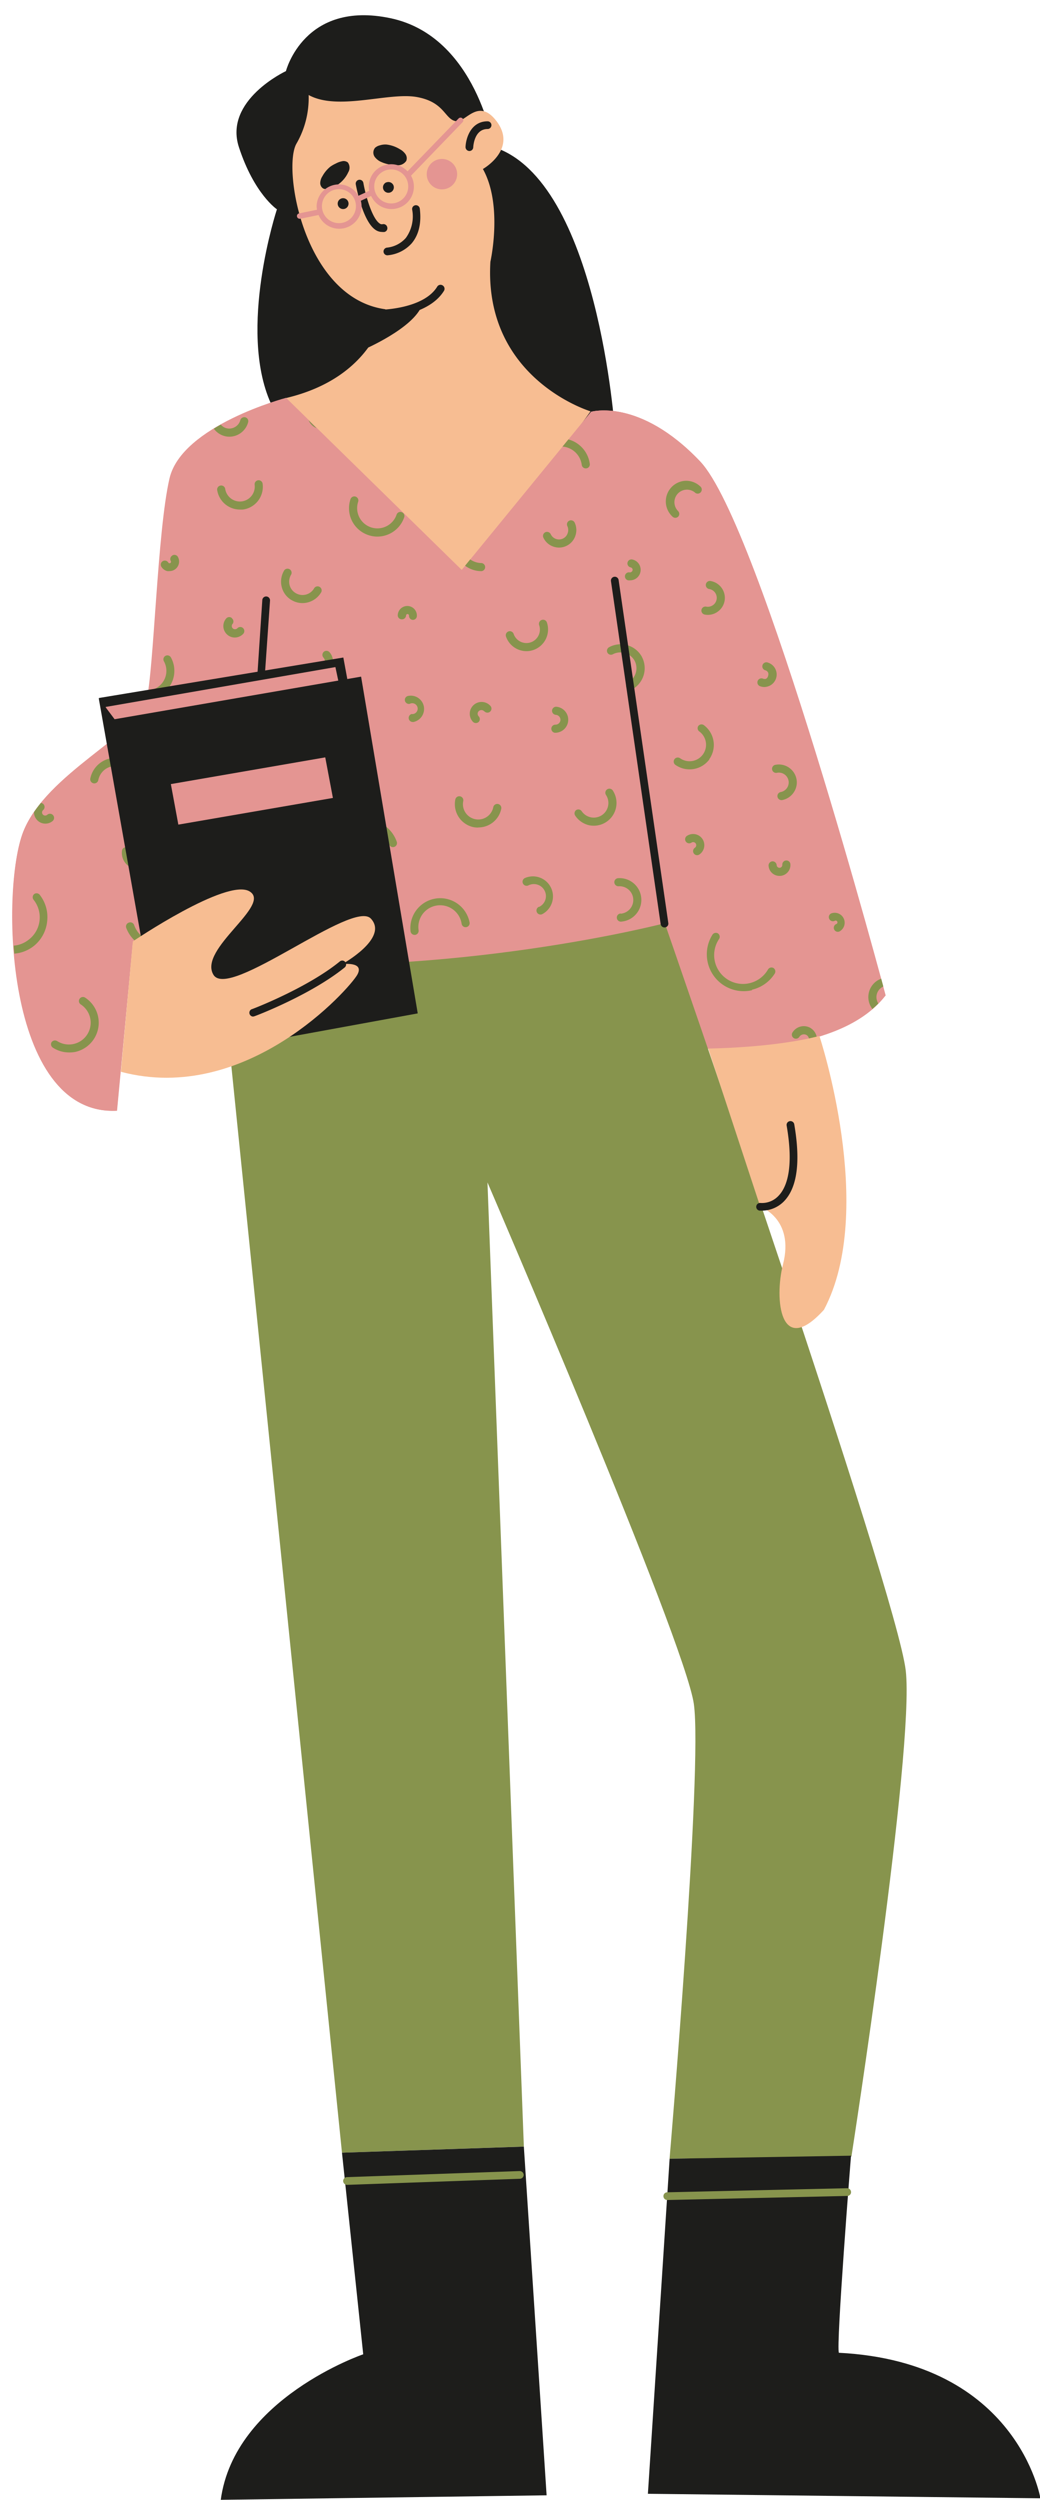<?xml version="1.0" encoding="UTF-8"?><svg xmlns="http://www.w3.org/2000/svg" xmlns:xlink="http://www.w3.org/1999/xlink" contentScriptType="text/ecmascript" fill="#000000" width="191.5" zoomAndPan="magnify" contentStyleType="text/css" viewBox="-2.3 -2.8 191.5 460.2" height="460.2" data-name="Layer 1" preserveAspectRatio="xMidYMid meet" version="1"><g id="change1_1"><path fill="#1d1d1b" d="M69.6.55c15.91,3.35,19,23.72,19,23.72,19.25,6.14,22.32,52.18,22.32,52.18s-57.21,8.66-63.35-5,1.12-35.72,1.12-35.72-4.18-2.79-7-11.44,8.66-14,8.66-14S53.69-2.8,69.6.55Z"/></g><g id="change2_1"><path fill="#f7bd92" d="M74.44,15.06c5.21.93,5.1,4.12,7.25,4.46,1.73.28,4.08-4.45,7.45,0,3.9,5.17-2.52,8.79-2.52,8.79C90.35,35,88,45.38,88,45.38,86.72,67,106.44,72.92,106.44,72.92L82.16,106.59,50.25,70.5C67,66.59,68.67,54.13,68.67,54.13c-15.07-2.05-19-26.05-16.37-30.51a16.78,16.78,0,0,0,2.23-8.93C59.93,17.66,69.23,14.13,74.44,15.06Z"/></g><g id="change1_2"><path fill="#1d1d1b" d="M61.75,27.11a1.61,1.61,0,0,1,.08,1.79,5.57,5.57,0,0,1-3.38,3,1.61,1.61,0,0,1-1.24,0,1.17,1.17,0,0,1-.54-1.07,2.4,2.4,0,0,1,.39-1.18,5.92,5.92,0,0,1,1.48-1.78,6.51,6.51,0,0,1,1-.57l0,0a4.1,4.1,0,0,1,1.17-.42A1.22,1.22,0,0,1,61.75,27.11Zm6.36,0a7.3,7.3,0,0,0,2.62.5,1.85,1.85,0,0,0,1.78-.8,1.34,1.34,0,0,0-.18-1.28,3,3,0,0,0-1-.86,6.06,6.06,0,0,0-2.43-.86,3.28,3.28,0,0,0-1.27.15,2,2,0,0,0-.87.45,1.38,1.38,0,0,0-.07,1.66A3,3,0,0,0,68.11,27.1ZM69,39a.71.71,0,0,0-.85-.53.63.63,0,0,1-.54-.13c-1.36-.89-2.58-5.05-3-7.47a.71.71,0,0,0-.83-.57.72.72,0,0,0-.57.83c.13.7,1.34,6.89,3.65,8.4a2.14,2.14,0,0,0,1.19.37,1.73,1.73,0,0,0,.45,0A.71.71,0,0,0,69,39ZM75,35.61a.72.72,0,0,0-.79-.63.7.7,0,0,0-.62.78A6.76,6.76,0,0,1,72.43,41,5.37,5.37,0,0,1,69,42.78a.72.72,0,0,0-.68.74.71.71,0,0,0,.71.68h0A6.75,6.75,0,0,0,73.5,42C74.81,40.45,75.33,38.3,75,35.61ZM60.5,33.76a1,1,0,1,0,1.34.65A1,1,0,0,0,60.5,33.76Zm8.35-3a1,1,0,1,0,1.33.65A1,1,0,0,0,68.85,30.78Z"/></g><g id="change3_1"><path fill="#e49592" d="M81.72,28.34a2.8,2.8,0,1,1-3.57-1.72A2.8,2.8,0,0,1,81.72,28.34Z"/></g><g id="change1_3"><path fill="#1d1d1b" d="M68.07,55.11s-2,5.58-3.63,6.55c0,0,9.49-4,11-8.37C75.46,53.29,70.86,55.11,68.07,55.11Z"/></g><g id="change1_4"><path fill="#1d1d1b" d="M84.11,25h0a.73.73,0,0,1-.69-.74c.06-1.63,1-4.73,4.06-4.73a.71.71,0,0,1,0,1.42c-2.48,0-2.63,3.23-2.64,3.36A.71.71,0,0,1,84.11,25Z"/></g><g id="change4_1"><path fill="#e49592" d="M82.86,19a.5.5,0,0,0-.71,0l-9.41,9.74a4.12,4.12,0,0,0-7.13,2.81,3.87,3.87,0,0,0,.08.77l-2,.92A4.11,4.11,0,0,0,56,35.15a4.76,4.76,0,0,0,.07.66l-3.29.67a.49.49,0,0,0-.39.59.5.5,0,0,0,.49.4H53l3.36-.69a4.12,4.12,0,0,0,7.92-1.62,4.24,4.24,0,0,0-.14-1l1.9-.89a4.12,4.12,0,0,0,7.87-1.73,4,4,0,0,0-.53-2l9.53-9.88A.51.51,0,0,0,82.86,19ZM60.11,38.28a3.13,3.13,0,1,1,3.13-3.13A3.13,3.13,0,0,1,60.11,38.28Zm9.63-3.63a3.13,3.13,0,1,1,3.13-3.13A3.13,3.13,0,0,1,69.74,34.65Z"/></g><g id="change4_2"><path fill="#e49592" d="M50.37,70.45S31.2,75.53,29,85.29s-2.86,35.16-4.26,41S6.25,139.67,2,150.27s-3.44,52.46,17.21,51.38l2.91-30.87,16.74-8.93-.34,12.48s56.92,4,81.5-7.11l5.82,22.9s25.67,2.27,34.9-9.71c0,0-23-86.55-34.15-98.29S106.55,73,106.55,73L82.72,102.13Z"/></g><g id="change4_3"><path fill="#e49592" d="M82.72,102.13,106.55,73s8.94-2.59,20.08,9.15,34.15,98.29,34.15,98.29c-9.23,12-34.9,9.71-34.9,9.71l-5.82-22.9c-24.58,11.12-81.5,7.11-81.5,7.11l.34-12.48-16.74,8.93-2.91,30.87C-1.4,202.73-2.16,160.87,2,150.27s21.24-18.1,22.65-24,2-31.25,4.26-41S50.37,70.45,50.37,70.45Z"/></g><g id="change5_1"><path fill="#87944d" d="M54.69,120.62a.74.74,0,0,1,.06-1.05.73.73,0,0,1,1,.05,1,1,0,0,0,1.51-1.37.74.74,0,1,1,1.1-1,2.5,2.5,0,0,1-.17,3.54,2.47,2.47,0,0,1-1.68.65A2.54,2.54,0,0,1,54.69,120.62ZM112,165.36a.75.75,0,0,0,.05,1.5h0a4,4,0,1,0-.53-8,.74.74,0,0,0-.7.79.76.76,0,0,0,.79.7,2.53,2.53,0,1,1,.34,5.05Zm-12-33.27a2.4,2.4,0,0,0,.14-4.79.76.76,0,0,0-.79.7.75.75,0,0,0,.7.79.93.93,0,0,1,.62.31.91.91,0,0,1,.23.65.89.89,0,0,1-.31.62.91.91,0,0,1-.65.23.75.75,0,0,0-.09,1.49Zm-78.31,7.58a3.19,3.19,0,0,1,.47,2.44.74.74,0,0,0,.59.88l.15,0a.75.75,0,0,0,.73-.6,4.74,4.74,0,0,0-9.3-1.88.75.75,0,0,0,1.47.3,3.24,3.24,0,0,1,1.38-2.07,3.28,3.28,0,0,1,4.51.91Zm50-28.46a.75.75,0,0,0,.78-.71.26.26,0,0,1,.28-.26.27.27,0,0,1,.26.29.75.75,0,0,0,.71.78h0a.73.73,0,0,0,.74-.71,1.76,1.76,0,1,0-3.52-.17A.74.74,0,0,0,71.69,111.21ZM45.28,161.65a.76.76,0,0,0-1,.24,2,2,0,0,0-.24,1.47,1.93,1.93,0,0,0,.87,1.2,2,2,0,0,0,1,.29,1.93,1.93,0,0,0,1.65-.92.75.75,0,0,0-.24-1,.76.76,0,0,0-1,.25.45.45,0,0,1-.61.14.4.4,0,0,1-.19-.28.43.43,0,0,1,.05-.33A.75.75,0,0,0,45.28,161.65Zm83-24.66a4.54,4.54,0,0,0-1-6.32.75.75,0,0,0-1,.17.74.74,0,0,0,.17,1,3,3,0,0,1-3.55,4.92.75.75,0,0,0-.88,1.21,4.54,4.54,0,0,0,6.32-1ZM96.93,164.13a.74.74,0,0,0,.32,1.42.72.72,0,0,0,.32-.08,3.69,3.69,0,0,0-3.16-6.66.75.75,0,1,0,.64,1.35,2.22,2.22,0,0,1,1.68-.09A2.19,2.19,0,0,1,98,161.2a2.19,2.19,0,0,1-1,2.93Zm34.19-56.3a3.15,3.15,0,0,0-2.51-3.66.75.75,0,1,0-.27,1.47,1.64,1.64,0,0,1-.61,3.23.74.74,0,1,0-.27,1.46,2.86,2.86,0,0,0,.58.06,3.08,3.08,0,0,0,1.76-.55A3.12,3.12,0,0,0,131.12,107.83Zm-44.2,20.34a.75.75,0,0,0,1.06,0,.74.74,0,0,0,0-1.05,2.18,2.18,0,0,0-3.78,1.38,2.19,2.19,0,0,0,.57,1.56.75.75,0,0,0,.55.24.77.77,0,0,0,.51-.19.75.75,0,0,0,0-1.06.72.72,0,0,1-.18-.49.69.69,0,0,1,1.19-.43Zm60,58.25a2.45,2.45,0,0,0-3.34.92.75.75,0,0,0,1.3.74,1,1,0,0,1,1.31-.36.92.92,0,0,1,.44.58.75.75,0,0,1,0,.21c.49-.12,1-.26,1.46-.4A2.46,2.46,0,0,0,146.91,186.42Zm-33.26-83.85a.74.74,0,1,0-.29,1.46,1.64,1.64,0,0,0,.38,0,1.94,1.94,0,0,0,.37-3.84.74.74,0,1,0-.29,1.46.45.45,0,0,1,.35.53.45.45,0,0,1-.19.28A.43.43,0,0,1,113.65,102.57Zm-62.33,5.06a3.9,3.9,0,0,0,2.07.59,4,4,0,0,0,3.37-1.87.75.75,0,1,0-1.27-.78,2.46,2.46,0,0,1-3.39.79,2.41,2.41,0,0,1-1.1-1.52,2.48,2.48,0,0,1,.3-1.86.75.75,0,0,0-1.27-.79,4,4,0,0,0-.48,3A3.88,3.88,0,0,0,51.32,107.63Zm22.2,21a.75.75,0,0,0,.15,1.48l.15,0a2.46,2.46,0,0,0,1.91-2.89,2.45,2.45,0,0,0-2.89-1.91.74.74,0,0,0-.59.88.76.76,0,0,0,.88.58,1,1,0,1,1,.39,1.88Zm12.22,20.89A4.3,4.3,0,0,0,90,146.09a.75.75,0,0,0-1.47-.3,2.82,2.82,0,0,1-5.12,1,2.82,2.82,0,0,1-.41-2.12.74.74,0,0,0-.58-.88.75.75,0,0,0-.88.58,4.33,4.33,0,0,0,3.36,5.1A4.43,4.43,0,0,0,85.74,149.54ZM37.65,134.79a4.64,4.64,0,1,0,7-6.08.75.75,0,0,0-1.13,1,3.14,3.14,0,1,1-4.74,4.12.74.74,0,0,0-1.05-.08A.76.76,0,0,0,37.65,134.79ZM151.3,168.3a.73.73,0,0,0,.67.43.92.92,0,0,0,.32-.07,1.83,1.83,0,0,0-1.54-3.31.74.74,0,0,0-.36,1,.75.75,0,0,0,1,.37.33.33,0,1,1,.28.59A.74.74,0,0,0,151.3,168.3ZM4.48,148.1a2.06,2.06,0,0,0,1.57.72,2.08,2.08,0,0,0,1.35-.49.75.75,0,0,0-1-1.14.58.58,0,0,1-.82-.06.57.57,0,0,1,.07-.81.77.77,0,0,0,.08-1.06.75.75,0,0,0-.5-.25c-.45.55-.88,1.11-1.27,1.68A2.06,2.06,0,0,0,4.48,148.1Zm57.8,26a.68.68,0,0,0,.2,0,.74.74,0,0,0,.72-.55,4.44,4.44,0,1,0-8.57-2.33.75.75,0,1,0,1.44.39,2.95,2.95,0,0,1,5.69,1.55A.74.74,0,0,0,62.28,174.05ZM47.79,147a.75.75,0,1,0-1.42.48,3.13,3.13,0,1,1-5.93,2A.75.75,0,1,0,39,150a4.65,4.65,0,0,0,4.38,3.14,4.86,4.86,0,0,0,1.5-.25A4.63,4.63,0,0,0,47.79,147Zm78.69,7.5a2.07,2.07,0,0,0,.57-2.85,2.07,2.07,0,0,0-2.86-.58.75.75,0,0,0,.83,1.25.55.55,0,0,1,.43-.09.63.63,0,0,1,.36.24.59.59,0,0,1,.08.43.57.57,0,0,1-.24.36.75.75,0,0,0,.41,1.37A.72.72,0,0,0,126.48,154.49ZM115.9,118.12a4.46,4.46,0,0,0-6.06-1.77.75.75,0,0,0-.29,1,.74.74,0,0,0,1,.29,3,3,0,0,1,4,1.18,3,3,0,0,1-1.18,4,.74.74,0,0,0-.29,1,.73.73,0,0,0,.65.39.77.77,0,0,0,.36-.09,4.46,4.46,0,0,0,1.77-6.06ZM78.14,163.89a4,4,0,0,1,4.56,3.36.74.74,0,1,0,1.47-.22,5.5,5.5,0,0,0-10.87,1.64.75.75,0,0,0,.74.63h.11a.76.76,0,0,0,.63-.85A4,4,0,0,1,78.14,163.89Zm8.23-61.55h0a.75.75,0,0,0,0-1.49h0a3.71,3.71,0,0,1-2.09-.67l-.94,1.16A5,5,0,0,0,86.37,102.34ZM72.13,92.42a.74.74,0,0,0-.47-.94.73.73,0,0,0-.94.47,3.73,3.73,0,0,1-7.07-2.38.75.75,0,0,0-.47-.95.74.74,0,0,0-.94.47,5.21,5.21,0,0,0,3.28,6.61,5.08,5.08,0,0,0,1.66.28A5.23,5.23,0,0,0,72.13,92.42Zm34.11,56.71a4.43,4.43,0,0,0,.81.07,4.12,4.12,0,0,0,2.32-.71,4.19,4.19,0,0,0,1.14-5.81.75.75,0,0,0-1.24.84,2.69,2.69,0,0,1-4.47,3,.74.74,0,0,0-1-.2.75.75,0,0,0-.2,1A4.19,4.19,0,0,0,106.24,149.13Zm17.63-63.42a3.8,3.8,0,0,0-2.31,6.62.72.72,0,0,0,.49.19.73.73,0,0,0,.56-.25.74.74,0,0,0-.06-1,2.31,2.31,0,0,1,3.07-3.44.75.75,0,1,0,1-1.11A3.77,3.77,0,0,0,123.87,85.71Zm19.95,57.41a3.26,3.26,0,0,0,.55-2.46,3.32,3.32,0,0,0-1.36-2.13,3.27,3.27,0,0,0-2.46-.55.75.75,0,1,0,.26,1.47,1.82,1.82,0,0,1,2.09,1.47,1.8,1.8,0,0,1-1.47,2.09.75.75,0,0,0,.13,1.48h.13A3.32,3.32,0,0,0,143.82,143.12ZM95.45,115.44a2.49,2.49,0,0,1-3.17-1.54.74.74,0,1,0-1.41.48,4,4,0,0,0,3.77,2.69,3.84,3.84,0,0,0,1.29-.22,4,4,0,0,0,2.47-5.07.74.74,0,0,0-.94-.46.76.76,0,0,0-.47,1A2.49,2.49,0,0,1,95.45,115.44Zm45.78,43h.13a2,2,0,0,0,1.88-2.14.74.74,0,0,0-.79-.7.75.75,0,0,0-.7.79.53.53,0,0,1-.48.56.53.53,0,0,1-.56-.49.75.75,0,0,0-.79-.7.76.76,0,0,0-.7.8,2,2,0,0,0,2,1.88ZM31.74,163.22a.73.73,0,0,0-.44.95,4.84,4.84,0,0,1,.28,1.59L33,165a7,7,0,0,0-.33-1.33A.75.75,0,0,0,31.74,163.22Zm-9.34,4.27a.74.74,0,0,0-1-.44.75.75,0,0,0-.44,1,6.26,6.26,0,0,0,1.73,2.47l1.41-.76A4.69,4.69,0,0,1,22.4,167.49Zm4.77-42.33a5.11,5.11,0,0,0,2-6.94.75.75,0,0,0-1-.29.74.74,0,0,0-.29,1,3.62,3.62,0,0,1-1.39,4.92,3.69,3.69,0,0,1-1.39.43c-.08.57-.17,1.08-.25,1.51A5.13,5.13,0,0,0,27.17,125.16Zm132.26,56.77a2.25,2.25,0,0,1-.35-1.2,2.17,2.17,0,0,1,1.27-1.93l-.39-1.44a3.6,3.6,0,0,0-1.62,5.58C158.72,182.62,159.08,182.28,159.43,181.93ZM21,153.17a.74.74,0,0,0-.84.63,3,3,0,0,0,2.49,3.36,2.25,2.25,0,0,0,.44,0,2.89,2.89,0,0,0,1.76-.59,2.94,2.94,0,0,0,1.17-1.94.75.75,0,1,0-1.48-.22,1.43,1.43,0,0,1-.58,1,1.46,1.46,0,0,1-1.09.28A1.48,1.48,0,0,1,21.67,154,.75.75,0,0,0,21,153.17ZM136.13,179.4a6.76,6.76,0,0,0,4.24-3,.76.76,0,0,0-.24-1,.75.75,0,0,0-1,.24,5.31,5.31,0,1,1-9-5.62.76.76,0,0,0-.24-1,.75.75,0,0,0-1,.24,6.79,6.79,0,0,0,7.31,10.22ZM67,150a4.63,4.63,0,0,1,2.35,2.64.74.74,0,1,0,1.41-.48,6.12,6.12,0,0,0-11.57,4,.76.76,0,0,0,.71.51.69.69,0,0,0,.24-.05.74.74,0,0,0,.46-.95,4.63,4.63,0,0,1,2.86-5.88A4.58,4.58,0,0,1,67,150Zm71.81-27.87a.77.77,0,0,1-.61,0,.75.75,0,1,0-.47,1.42,2.27,2.27,0,0,0,.72.12,2.41,2.41,0,0,0,1-.25,2.3,2.3,0,0,0-.33-4.24.75.75,0,1,0-.46,1.42.84.84,0,0,1,.47.4.83.83,0,0,1,0,.62A.76.76,0,0,1,138.77,122.14ZM55,75.32a2.7,2.7,0,0,0,1,.7l-1.48-1.45A2.66,2.66,0,0,0,55,75.32ZM6.38,166.84A6.67,6.67,0,0,0,5,161.9a.75.75,0,0,0-1-.12.76.76,0,0,0-.12,1.05,5.17,5.17,0,0,1,1.1,3.84A5.13,5.13,0,0,1,3,170.17a5.11,5.11,0,0,1-2.77,1.11c0,.49.07,1,.11,1.47a6.62,6.62,0,0,0,3.59-1.41A6.66,6.66,0,0,0,6.38,166.84Zm98.44-84.06a.75.75,0,0,0,.84.64.73.73,0,0,0,.64-.83,5.39,5.39,0,0,0-3.94-4.5l-1.08,1.32A3.88,3.88,0,0,1,104.82,82.78Zm-1.18,13.07a3.22,3.22,0,0,0-.12-2.44.76.76,0,0,0-1-.36.75.75,0,0,0-.35,1,1.7,1.7,0,0,1,.06,1.29,1.65,1.65,0,0,1-.87,1,1.68,1.68,0,0,1-2.25-.8.76.76,0,0,0-1-.36.75.75,0,0,0-.35,1,3.11,3.11,0,0,0,1.8,1.63,3.15,3.15,0,0,0,1.08.19,3.11,3.11,0,0,0,1.36-.31A3.16,3.16,0,0,0,103.64,95.85ZM42.23,89.5a2.75,2.75,0,0,1-3.07-2.35.75.75,0,0,0-1.48.19A4.24,4.24,0,0,0,41.87,91a5.25,5.25,0,0,0,.56,0,4.23,4.23,0,0,0,3.63-4.75.74.74,0,0,0-1.47.19A2.75,2.75,0,0,1,42.23,89.5ZM11.53,190.85a5.51,5.51,0,0,0,1.85-10,.74.74,0,1,0-.81,1.25,4,4,0,0,1-4.37,6.73.77.77,0,0,0-1,.22.75.75,0,0,0,.22,1,5.47,5.47,0,0,0,3,.89A5.71,5.71,0,0,0,11.53,190.85ZM60.41,137a.75.75,0,0,0,1-.27,1.82,1.82,0,0,0,.2-1.42,1.85,1.85,0,0,0-.86-1.15,1.93,1.93,0,0,0-1.43-.2,1.9,1.9,0,0,0-1.15.87.75.75,0,0,0,1.29.76.38.38,0,0,1,.53-.14.4.4,0,0,1,.14.53A.75.75,0,0,0,60.41,137Zm-31-37.52a.74.74,0,0,0-.26,1,.27.27,0,0,1-.3.4.27.27,0,0,1-.16-.12.74.74,0,1,0-1.28.76,1.77,1.77,0,0,0,1.08.81,2.1,2.1,0,0,0,.43,0,1.72,1.72,0,0,0,.9-.25,1.76,1.76,0,0,0,.61-2.41A.74.74,0,0,0,29.4,99.47Zm11,11.51a.74.74,0,0,0-1,0,2.11,2.11,0,0,0,.09,3,2.08,2.08,0,0,0,1.44.57h.06a2.16,2.16,0,0,0,1.47-.66.75.75,0,0,0,0-1.06.74.74,0,0,0-1.05,0,.57.57,0,0,1-.42.19.56.56,0,0,1-.44-.16.6.6,0,0,1,0-.86A.74.74,0,0,0,40.37,111ZM39,77.46a3.38,3.38,0,0,0,.94.13,3.59,3.59,0,0,0,3.45-2.65.74.74,0,0,0-.52-.92.76.76,0,0,0-.92.53,2.07,2.07,0,0,1-1,1.27,2.1,2.1,0,0,1-1.59.2,2,2,0,0,1-1-.66c-.44.24-.86.49-1.29.75A3.56,3.56,0,0,0,39,77.46Z"/></g><g id="change5_2"><path fill="#87944d" d="M120.11,167.15s42.7,123.07,44.37,137.58-10,89.44-10,89.44l-33.49.42s6.14-72,4.47-83.72-38-96-38-96l6.7,177.49-33.49,1.12L38.35,174.31C81,177.38,120.11,167.15,120.11,167.15Z"/></g><g id="change1_5"><path fill="#1d1d1b" d="M94.16,392.36l4.19,64.19-60,.83c2.51-18.69,26.23-26.79,26.23-26.79l-3.91-37.11ZM121,394.59,117,456.27l72.28.83s-4.18-25.11-37.11-26.79c-.56-1.11,2.23-36.28,2.23-36.28Z"/></g><g id="change2_2"><path fill="#f7bd92" d="M148.58,187.9s10.6,32,.84,50.41c-8.1,8.93-9.17-2-7.54-8.37,2.14-8.37-4.19-10.6-4.19-10.6l-9.58-29.12S140.11,190.13,148.58,187.9Z"/></g><g id="change1_6"><path fill="#1d1d1b" d="M15.92,125.69l45-7.45,2,10.83-43.88,6.82Z"/></g><g id="change3_2"><path fill="#e49592" d="M18.44,132.57l-1.29-5.23L59.46,120l1.1,5.19Z"/></g><g id="change1_7"><path fill="#1d1d1b" d="M74.62,183.75,30,191.91l-3.13-4.11-11-62.11,2.93,3.91,45.39-7.84Z"/></g><g id="change3_3"><path fill="#e49592" d="M59,144.09,30.54,149l-1.38-7.46,28.43-4.92Z"/></g><g id="change2_3"><path fill="#f7bd92" d="M22.16,170.5s17.3-11.72,21.49-9.21S34.16,171.9,37,176.64s25.67-13.95,29-10.33-5.3,8.38-5.3,8.38,4.19-.56,2.79,1.95-20.37,24-43.53,17.86Z"/></g><g id="change1_8"><path fill="#1d1d1b" d="M67.65,55.7a.74.74,0,0,1,0-1.47c.08,0,8-.1,10.55-4.25a.71.71,0,0,1,1-.24.72.72,0,0,1,.25,1c-3,4.85-11.43,5-11.79,5Z"/></g><g id="change1_9"><path fill="#1d1d1b" d="M45.79,121.63h0a.71.71,0,0,1-.66-.76L46,107.66a.71.71,0,0,1,.76-.66.72.72,0,0,1,.66.76L46.5,121A.72.72,0,0,1,45.79,121.63Z"/></g><g id="change5_3"><path fill="#87944d" d="M61.6,399.4a.72.72,0,0,1-.71-.69.71.71,0,0,1,.69-.73l31.81-1.12a.74.74,0,0,1,.74.68.72.72,0,0,1-.69.74L61.63,399.4Zm59,2.79,33.12-.75a.7.7,0,0,0,.69-.72.73.73,0,0,0-.72-.7l-33.12.75a.71.71,0,0,0,0,1.42Z"/></g><g id="change1_10"><path fill="#1d1d1b" d="M44.21,184.33A.71.71,0,0,1,44,183c.11,0,10.29-3.92,16.27-8.81a.7.7,0,0,1,1,.1.71.71,0,0,1-.1,1c-6.16,5-16.24,8.88-16.66,9A.79.79,0,0,1,44.21,184.33Z"/></g><g id="change1_11"><path fill="#1d1d1b" d="M138,220.06c-.25,0-.41,0-.43,0a.71.71,0,0,1,.18-1.41,4.16,4.16,0,0,0,3.33-1.35c1.43-1.49,2.84-4.95,1.47-12.89a.7.7,0,0,1,.57-.82.71.71,0,0,1,.83.58c1.18,6.87.55,11.63-1.86,14.14A5.7,5.7,0,0,1,138,220.06Z"/></g><g id="change1_12"><path fill="#1d1d1b" d="M120.06,167.93a.72.72,0,0,1-.71-.61l-9.15-63.14a.71.71,0,0,1,1.41-.2l9.15,63.14a.7.7,0,0,1-.6.8Z"/></g></svg>